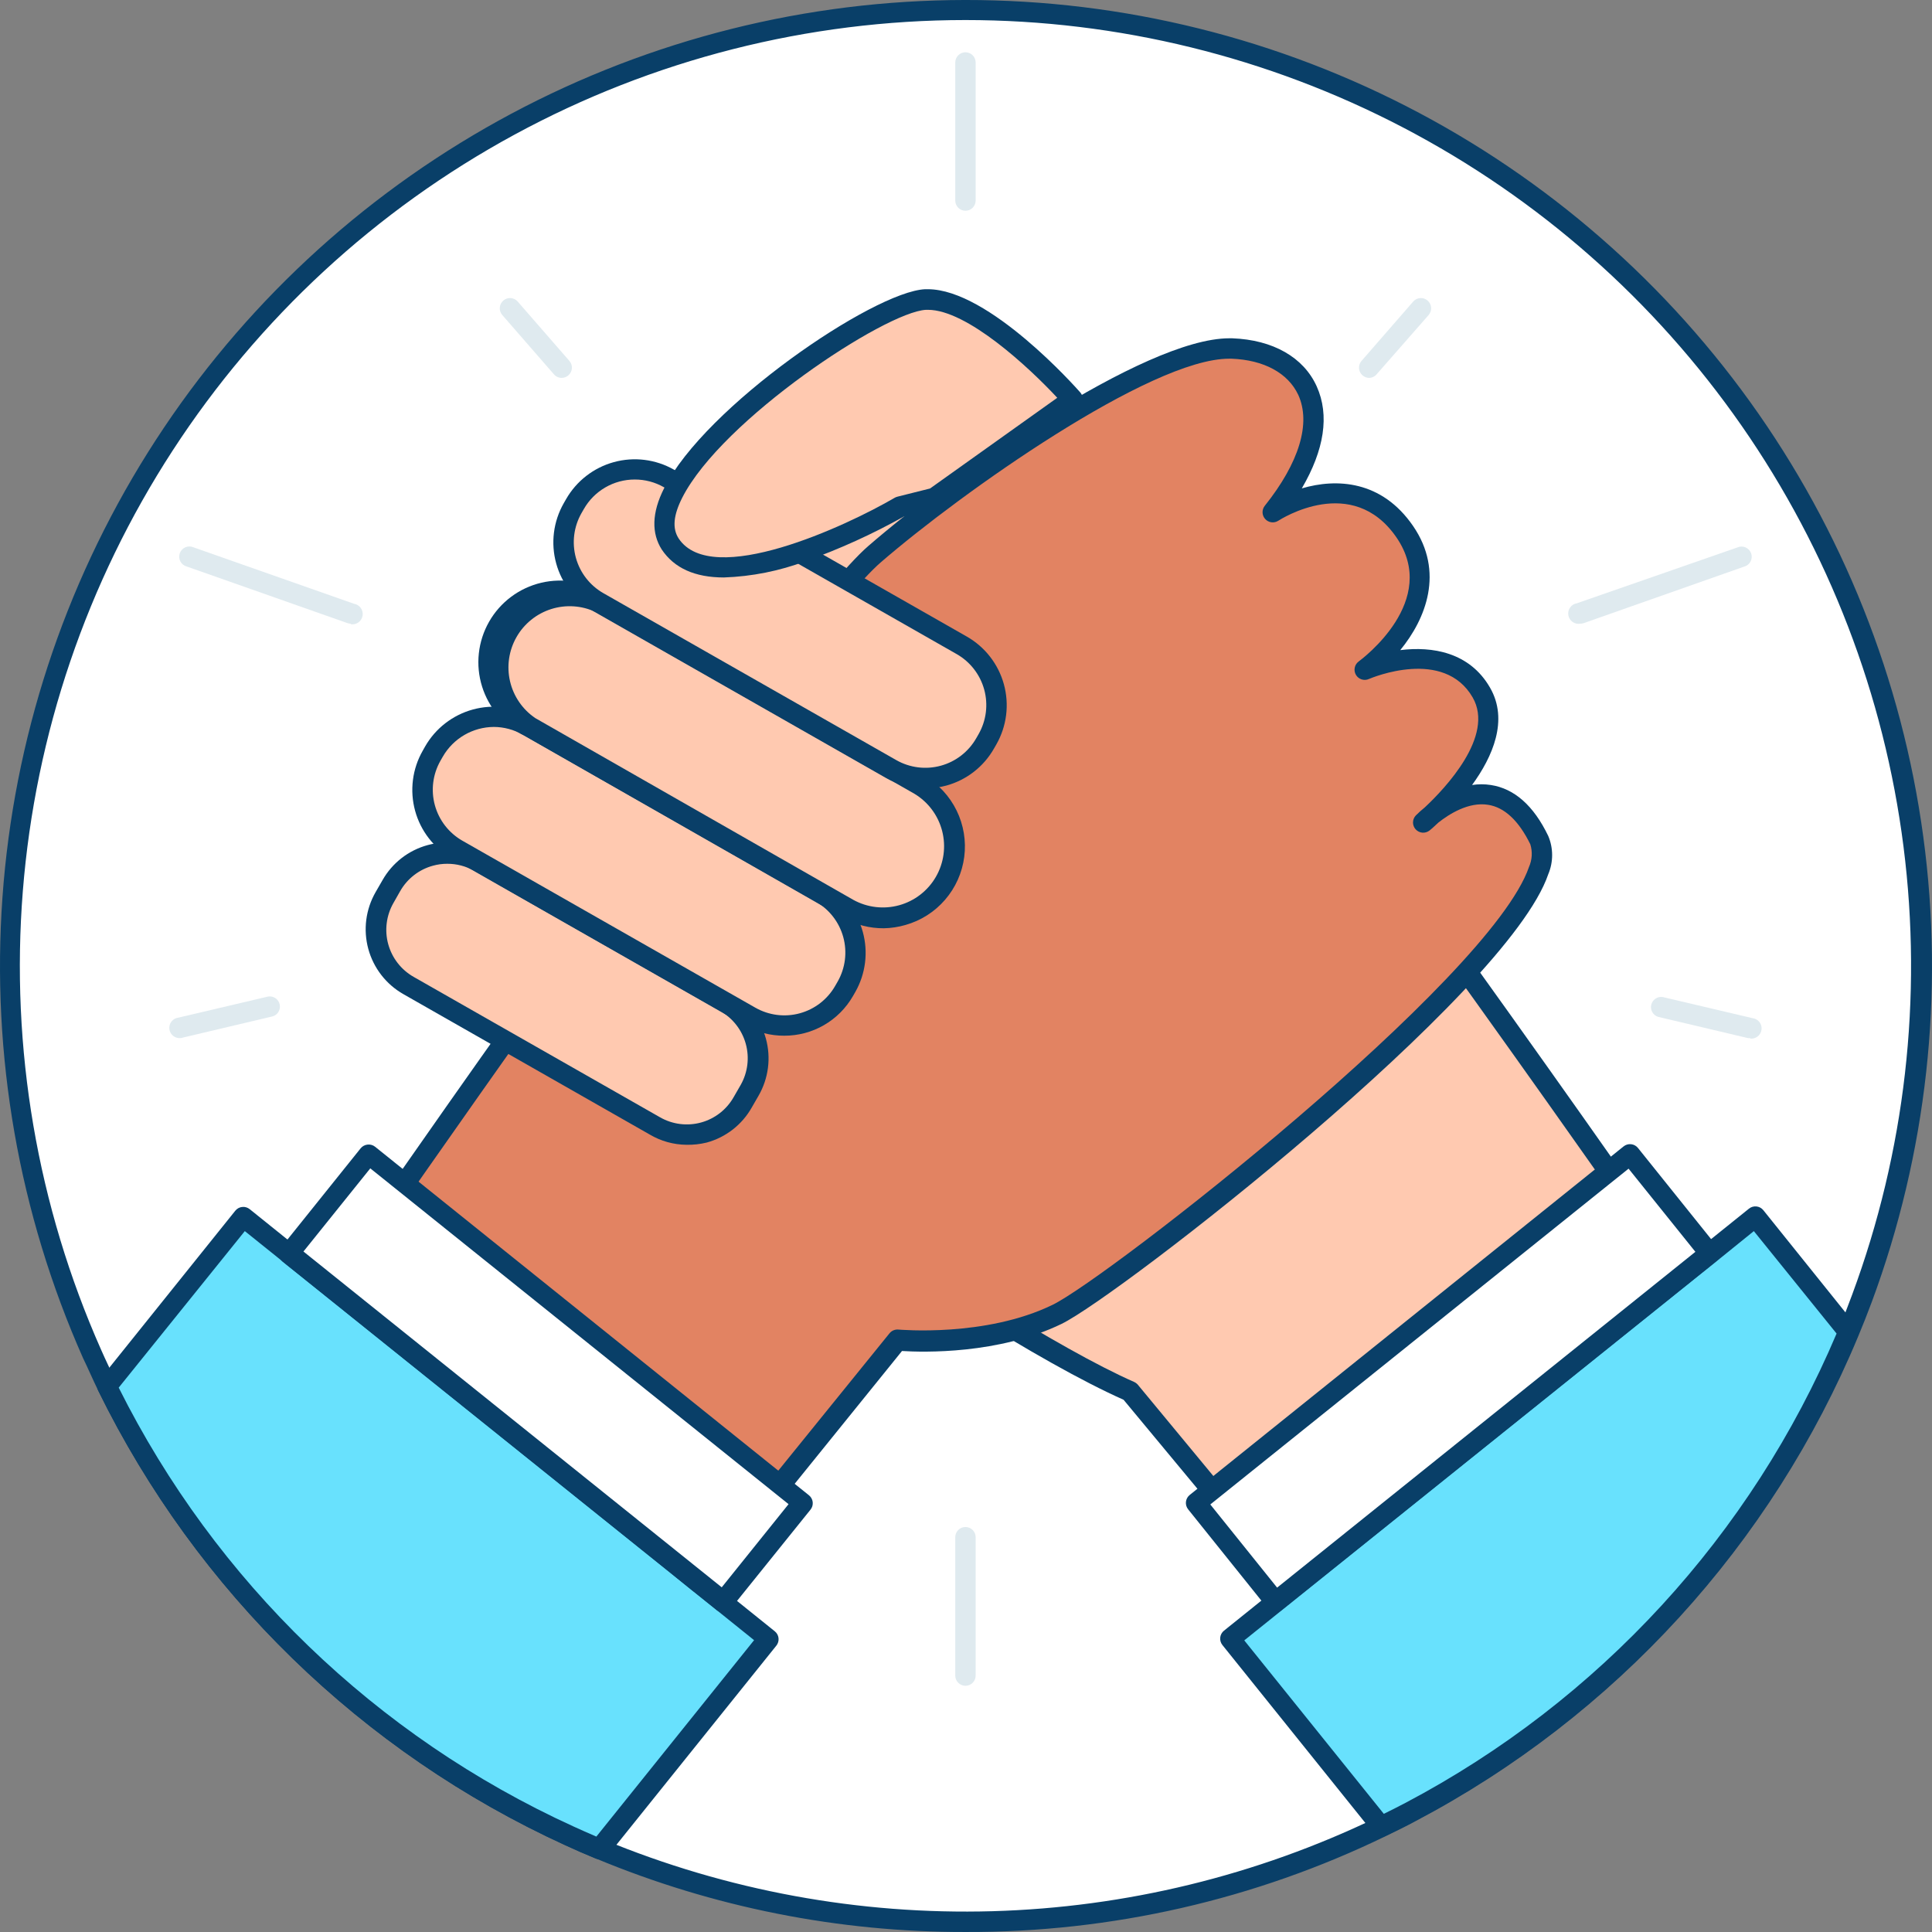 <svg width="174" height="174" viewBox="0 0 174 174" fill="none" xmlns="http://www.w3.org/2000/svg">
<rect x="0" y="0" width="174" height="174" fill="#808080" stroke="none"/>
<path d="M173.032 86.984C173.044 97.2 171.23 107.336 167.676 116.914C167.29 117.952 166.886 118.982 166.463 119.993C158.727 138.554 144.753 153.83 126.955 163.184C126.091 163.643 125.209 164.103 124.327 164.507C113.402 169.773 101.488 172.673 89.365 173.019C77.242 173.364 65.183 171.146 53.976 166.51C53.057 166.133 52.138 165.738 51.219 165.325C33.073 157.047 18.355 142.735 9.571 124.826C9.102 123.907 8.652 122.896 8.211 121.922C3.028 110.204 0.525 97.476 0.886 84.667C1.246 71.858 4.46 59.291 10.293 47.882C16.127 36.473 24.432 26.511 34.605 18.721C44.777 10.931 56.559 5.509 69.092 2.853C81.626 0.196 94.594 0.37 107.051 3.363C119.508 6.356 131.141 12.093 141.1 20.154C151.059 28.215 159.093 38.397 164.618 49.959C170.142 61.52 173.017 74.169 173.032 86.984Z" fill="white"/>
<path d="M86.951 173.999C75.529 174.023 64.217 171.773 53.672 167.383C52.699 166.988 51.761 166.583 50.916 166.188C32.593 157.809 17.731 143.348 8.854 125.258C8.339 124.21 7.935 123.245 7.485 122.326C1.698 109.291 -0.796 95.033 0.222 80.807C1.239 66.581 5.738 52.823 13.32 40.744C20.903 28.665 31.338 18.636 43.707 11.539C56.076 4.441 70 0.494 84.252 0.043C98.505 -0.407 112.65 2.654 125.442 8.956C138.235 15.258 149.282 24.608 157.612 36.184C165.942 47.76 171.3 61.206 173.213 75.34C175.127 89.473 173.537 103.861 168.585 117.235C168.181 118.32 167.767 119.367 167.354 120.351C159.555 139.109 145.451 154.554 127.479 164.02C126.661 164.461 125.788 164.893 124.814 165.361C113.016 171.09 100.065 174.044 86.951 173.999ZM86.951 1.805C72.764 1.81 58.802 5.358 46.334 12.128C33.865 18.898 23.285 28.675 15.552 40.573C7.82 52.47 3.181 66.11 2.056 80.255C0.931 94.401 3.356 108.603 9.111 121.573C9.515 122.492 9.956 123.411 10.462 124.449C19.153 142.165 33.711 156.324 51.66 164.516C52.505 164.902 53.415 165.297 54.371 165.683C65.457 170.272 77.387 172.467 89.381 172.127C101.374 171.786 113.16 168.917 123.969 163.707C124.888 163.248 125.806 162.788 126.569 162.402C144.164 153.129 157.973 138.007 165.617 119.643C166.013 118.724 166.417 117.649 166.812 116.592C171.582 103.712 173.167 89.869 171.433 76.243C169.699 62.618 164.696 49.614 156.852 38.339C149.008 27.065 138.555 17.854 126.384 11.493C114.213 5.131 100.684 1.808 86.951 1.805Z" fill="#093F68"/>
<path d="M77.184 40.962C77.184 40.962 44.034 80.808 48.361 87.535C52.689 94.262 88.861 119.625 101.789 125.313L114.468 140.577L148.509 110.693C148.509 110.693 110.379 56.042 101.495 47.468C92.61 38.894 77.184 40.962 77.184 40.962Z" fill="#FFC9B0"/>
<path d="M114.432 141.496H114.358C114.236 141.486 114.117 141.452 114.008 141.395C113.899 141.338 113.803 141.26 113.724 141.165L101.192 126.067C86.207 119.386 51.486 94.216 47.544 88.031C43.125 81.093 70.872 47.119 76.477 40.374C76.623 40.199 76.829 40.084 77.055 40.052C77.699 39.96 93.033 37.948 102.138 46.77C110.986 55.344 147.738 107.936 149.3 110.178C149.428 110.363 149.484 110.589 149.457 110.813C149.43 111.036 149.322 111.242 149.153 111.391L115.038 141.276C114.869 141.42 114.654 141.498 114.432 141.496ZM77.68 41.835C65.029 57.072 46.285 82.582 49.124 87.039C53.204 93.471 88.889 118.632 102.157 124.468C102.284 124.529 102.397 124.617 102.488 124.725L114.514 139.263L147.306 110.546C142.887 104.242 109.029 56.033 100.843 48.056C93.125 40.594 79.95 41.596 77.653 41.835H77.68Z" fill="#093F68"/>
<path d="M34.58 109.268C34.58 109.268 71.148 56.483 78.728 49.931C86.308 43.379 103.691 31.12 110.941 31.386C117.795 31.643 121.507 37.516 114.616 46.089C114.616 46.089 122.03 41.265 126.56 47.817C131.09 54.369 122.903 60.333 122.903 60.333C122.903 60.333 130.364 57.108 133.405 62.383C136.29 67.382 128.14 74.109 128.14 74.109C128.14 74.109 134.572 67.409 138.624 75.662C142.372 83.298 100.521 115.765 95.183 118.366C88.816 121.472 80.804 120.681 80.804 120.681L62.667 143.04L34.58 109.268Z" fill="#E28362"/>
<path d="M62.668 143.959C62.533 143.959 62.399 143.929 62.277 143.872C62.155 143.815 62.047 143.732 61.96 143.628L33.873 109.819C33.751 109.659 33.685 109.464 33.685 109.263C33.685 109.063 33.751 108.867 33.873 108.707C35.37 106.548 70.624 55.757 78.177 49.196C85.729 42.634 103.048 30.467 110.711 30.467H110.977C114.653 30.605 117.409 32.186 118.585 34.796C119.761 37.405 119.265 40.521 117.244 43.985C120.367 43.066 124.438 43.25 127.268 47.376C130.097 51.502 128.425 55.73 126.11 58.551C128.986 58.192 132.358 58.734 134.195 61.932C135.886 64.855 134.425 68.163 132.578 70.699C133.138 70.612 133.708 70.612 134.269 70.699C136.373 71.021 138.118 72.537 139.441 75.294C139.67 75.838 139.788 76.422 139.788 77.013C139.788 77.603 139.67 78.187 139.441 78.731C135.766 89.556 100.788 116.702 95.615 119.229C89.937 121.986 83.138 121.793 81.236 121.674L63.412 143.729C63.326 143.834 63.218 143.919 63.096 143.978C62.974 144.037 62.84 144.068 62.704 144.069L62.668 143.959ZM35.738 109.222L62.658 141.634L80.115 120.075C80.211 119.958 80.334 119.867 80.474 119.81C80.613 119.752 80.764 119.729 80.915 119.744C80.997 119.744 88.761 120.461 94.807 117.511C99.796 115.076 134.223 88.233 137.705 78.079C137.99 77.435 138.032 76.711 137.824 76.038C136.777 73.906 135.5 72.712 134.021 72.482C132.257 72.197 130.502 73.328 129.546 74.081C129.114 74.495 128.82 74.743 128.756 74.789C128.575 74.935 128.345 75.008 128.113 74.992C127.881 74.975 127.664 74.872 127.505 74.701C127.346 74.531 127.258 74.307 127.258 74.074C127.259 73.841 127.347 73.617 127.506 73.447C127.765 73.187 128.038 72.942 128.324 72.712C130.162 70.993 134.627 66.279 132.633 62.815C130.042 58.321 123.565 61.032 123.289 61.151C123.082 61.245 122.847 61.258 122.631 61.189C122.414 61.12 122.231 60.972 122.116 60.776C122.002 60.579 121.965 60.347 122.012 60.124C122.059 59.902 122.186 59.705 122.37 59.571C122.664 59.35 129.721 54.112 125.752 48.378C121.782 42.644 115.388 46.733 115.112 46.907C114.929 47.021 114.712 47.067 114.499 47.037C114.285 47.007 114.089 46.903 113.945 46.743C113.801 46.584 113.717 46.378 113.708 46.163C113.7 45.948 113.768 45.736 113.899 45.566C117.014 41.669 118.089 38.113 116.922 35.558C116.003 33.601 113.835 32.416 110.913 32.305H110.693C103.618 32.305 86.574 44.38 79.344 50.629C72.342 56.658 39.725 103.524 35.738 109.222Z" fill="#093F68"/>
<path d="M65.318 90.283L43.134 77.638C40.357 76.055 36.822 77.023 35.239 79.801L34.621 80.887C33.038 83.665 34.006 87.201 36.783 88.784L58.967 101.429C61.744 103.012 65.279 102.044 66.862 99.266L67.481 98.18C69.063 95.402 68.095 91.867 65.318 90.283Z" fill="#FFC9B0"/>
<path d="M61.831 103.102C60.667 103.092 59.526 102.775 58.524 102.183L36.335 89.538C35.565 89.101 34.889 88.516 34.346 87.817C33.803 87.118 33.404 86.319 33.171 85.465C32.938 84.611 32.876 83.719 32.988 82.841C33.101 81.963 33.386 81.116 33.827 80.348L34.452 79.264C34.887 78.498 35.468 77.826 36.163 77.285C36.858 76.745 37.653 76.347 38.502 76.114C39.352 75.881 40.238 75.817 41.112 75.927C41.985 76.038 42.829 76.319 43.593 76.755L65.819 89.474C66.588 89.911 67.263 90.497 67.805 91.196C68.347 91.895 68.746 92.694 68.98 93.548C69.213 94.401 69.275 95.293 69.163 96.171C69.051 97.048 68.767 97.895 68.327 98.663L67.702 99.748C67.269 100.515 66.687 101.188 65.992 101.729C65.296 102.27 64.501 102.668 63.651 102.9C63.056 103.046 62.444 103.114 61.831 103.102ZM40.277 77.794C39.842 77.792 39.409 77.851 38.99 77.968C38.372 78.136 37.794 78.425 37.287 78.818C36.781 79.211 36.358 79.699 36.041 80.256L35.425 81.341C35.109 81.898 34.906 82.511 34.828 83.147C34.749 83.782 34.796 84.427 34.967 85.044C35.138 85.661 35.428 86.238 35.822 86.743C36.216 87.248 36.706 87.67 37.263 87.985L59.452 100.63C60.007 100.947 60.62 101.151 61.255 101.23C61.89 101.309 62.534 101.262 63.151 101.091C63.767 100.921 64.344 100.629 64.848 100.235C65.351 99.84 65.772 99.35 66.085 98.792L66.71 97.707C67.346 96.582 67.51 95.251 67.165 94.005C66.821 92.76 65.996 91.702 64.873 91.063L42.684 78.418C41.949 78.005 41.12 77.79 40.277 77.794Z" fill="#093F68"/>
<path d="M73.904 80.403L47.53 65.369C44.554 63.673 40.767 64.711 39.071 67.687L38.861 68.054C37.166 71.031 38.203 74.819 41.179 76.515L67.553 91.549C70.529 93.245 74.316 92.208 76.012 89.231L76.221 88.864C77.917 85.888 76.88 82.1 73.904 80.403Z" fill="#FFC9B0"/>
<path d="M70.624 93.278C69.391 93.283 68.178 92.966 67.105 92.359L40.727 77.325C39.914 76.862 39.2 76.244 38.627 75.505C38.053 74.766 37.631 73.921 37.385 73.019C37.138 72.117 37.072 71.175 37.19 70.247C37.307 69.319 37.607 68.423 38.071 67.612L38.283 67.235C39.219 65.597 40.766 64.398 42.585 63.9C44.404 63.402 46.346 63.646 47.985 64.579L74.364 79.632C75.176 80.094 75.89 80.713 76.463 81.451C77.037 82.19 77.46 83.034 77.707 83.936C77.955 84.838 78.022 85.78 77.905 86.708C77.789 87.636 77.491 88.532 77.028 89.345L76.817 89.712C76.191 90.8 75.288 91.703 74.201 92.33C73.113 92.956 71.879 93.283 70.624 93.278ZM44.475 65.47C43.543 65.475 42.627 65.724 41.821 66.194C41.015 66.663 40.346 67.336 39.881 68.144L39.67 68.512C38.977 69.73 38.796 71.172 39.166 72.523C39.537 73.874 40.429 75.023 41.645 75.717L68.024 90.751C68.626 91.095 69.291 91.317 69.979 91.404C70.668 91.491 71.366 91.442 72.035 91.258C72.705 91.075 73.331 90.761 73.879 90.335C74.426 89.909 74.885 89.379 75.227 88.775L75.439 88.407C75.783 87.805 76.005 87.14 76.092 86.452C76.179 85.763 76.129 85.064 75.946 84.395C75.762 83.726 75.448 83.099 75.022 82.552C74.596 82.004 74.067 81.546 73.463 81.203L47.075 66.169C46.284 65.714 45.388 65.473 44.475 65.47Z" fill="#093F68"/>
<path d="M82.77 70.693L54.065 54.33C50.988 52.576 47.071 53.649 45.318 56.727C43.564 59.805 44.637 63.722 47.714 65.476L76.419 81.839C79.496 83.593 83.412 82.52 85.166 79.442C86.92 76.364 85.847 72.447 82.77 70.693Z" fill="#FFC9B0"/>
<path d="M79.6 83.602C78.338 83.611 77.094 83.294 75.99 82.683L47.259 66.27C46.348 65.834 45.537 65.215 44.876 64.451C44.215 63.688 43.718 62.796 43.417 61.832C43.115 60.867 43.016 59.852 43.125 58.847C43.233 57.843 43.548 56.872 44.048 55.995C44.549 55.117 45.225 54.353 46.034 53.748C46.843 53.144 47.769 52.713 48.752 52.482C49.735 52.251 50.755 52.225 51.749 52.406C52.742 52.587 53.688 52.971 54.527 53.533L83.275 69.891C84.519 70.621 85.519 71.701 86.153 72.996C86.787 74.291 87.027 75.743 86.842 77.173C86.657 78.603 86.055 79.947 85.112 81.038C84.17 82.129 82.927 82.918 81.539 83.308C80.909 83.49 80.257 83.589 79.6 83.602ZM76.844 81.038C78.108 81.737 79.596 81.913 80.988 81.526C82.38 81.14 83.565 80.222 84.287 78.971C85.01 77.719 85.212 76.235 84.851 74.835C84.49 73.436 83.594 72.235 82.357 71.49L53.654 55.123C52.399 54.532 50.967 54.435 49.644 54.853C48.321 55.271 47.204 56.173 46.517 57.378C45.829 58.583 45.621 60.003 45.934 61.355C46.247 62.707 47.058 63.891 48.205 64.671L76.844 81.038Z" fill="#093F68"/>
<path d="M86.606 58.114L60.232 43.08C57.256 41.383 53.469 42.421 51.773 45.398L51.564 45.765C49.868 48.741 50.905 52.529 53.881 54.225L80.255 69.259C83.231 70.956 87.018 69.918 88.714 66.942L88.923 66.574C90.619 63.598 89.582 59.81 86.606 58.114Z" fill="#FFC9B0"/>
<path d="M83.322 70.994C82.092 70.997 80.882 70.68 79.812 70.075L53.433 55.041C52.621 54.578 51.907 53.959 51.334 53.221C50.76 52.482 50.337 51.638 50.09 50.736C49.842 49.834 49.775 48.892 49.891 47.964C50.008 47.036 50.306 46.14 50.769 45.327L50.98 44.959C51.916 43.32 53.465 42.118 55.285 41.619C57.106 41.119 59.05 41.362 60.692 42.295L87.07 57.329C87.883 57.791 88.596 58.41 89.17 59.148C89.744 59.887 90.166 60.731 90.414 61.633C90.661 62.535 90.729 63.477 90.612 64.405C90.496 65.333 90.197 66.229 89.735 67.042L89.523 67.41C89.061 68.224 88.443 68.939 87.703 69.513C86.964 70.087 86.118 70.509 85.214 70.755C84.597 70.92 83.96 71.001 83.322 70.994ZM57.173 43.186C56.24 43.184 55.323 43.43 54.516 43.898C53.709 44.366 53.041 45.04 52.579 45.851L52.368 46.218C51.675 47.436 51.494 48.879 51.864 50.23C52.234 51.581 53.126 52.73 54.343 53.423L80.721 68.457C81.939 69.15 83.381 69.332 84.732 68.961C86.083 68.591 87.231 67.699 87.925 66.482L88.136 66.114C88.829 64.897 89.01 63.454 88.64 62.103C88.269 60.752 87.377 59.603 86.161 58.909L59.782 43.875C58.987 43.422 58.088 43.185 57.173 43.186Z" fill="#093F68"/>
<path d="M84.194 44.84L81.089 45.621C81.089 45.621 64.551 55.196 60.389 48.984C56.227 42.772 78.241 27.251 83.358 26.994C88.476 26.736 96.607 35.972 96.607 35.972L84.194 44.84Z" fill="#FFC9B0"/>
<path d="M65.194 52.008C62.584 52.008 60.719 51.163 59.598 49.49C58.679 48.047 58.679 46.2 59.81 43.976C63.485 36.625 78.645 26.277 83.312 26.047H83.56C89.073 26.047 96.956 34.961 97.296 35.347C97.38 35.443 97.443 35.556 97.481 35.678C97.519 35.8 97.531 35.928 97.517 36.055C97.502 36.182 97.461 36.306 97.397 36.416C97.332 36.527 97.244 36.623 97.14 36.698L84.7 45.63C84.605 45.695 84.499 45.742 84.387 45.768L81.401 46.522C78.572 48.105 75.616 49.449 72.562 50.538C70.202 51.424 67.713 51.921 65.194 52.008ZM83.57 27.904H83.395C79.72 28.087 65.019 37.792 61.445 44.822C60.655 46.384 60.526 47.579 61.123 48.498C64.119 53 76.192 47.395 80.593 44.822C80.668 44.782 80.749 44.751 80.832 44.73L83.762 43.995L95.22 35.825C92.638 33.05 87.088 27.904 83.579 27.904H83.57Z" fill="#093F68"/>
<path d="M69.236 147.634L54.021 166.574C53.102 166.197 52.184 165.802 51.265 165.389C33.119 157.111 18.401 142.799 9.616 124.89L21.891 109.608L26.017 112.916L60.747 140.825L63.007 142.663L65.074 144.326L69.236 147.634Z" fill="#68E1FD"/>
<path d="M54.022 167.456C53.902 167.458 53.783 167.436 53.672 167.392C52.699 166.988 51.761 166.583 50.916 166.188C32.593 157.809 17.731 143.348 8.854 125.258C8.777 125.101 8.746 124.924 8.765 124.75C8.785 124.576 8.854 124.411 8.964 124.275L21.193 109.038C21.269 108.944 21.363 108.865 21.469 108.807C21.575 108.749 21.692 108.713 21.812 108.7C21.933 108.687 22.055 108.698 22.171 108.733C22.287 108.767 22.395 108.824 22.489 108.9L61.344 140.145L63.503 141.882L63.586 141.937L69.779 146.918C69.873 146.994 69.952 147.087 70.01 147.194C70.068 147.3 70.104 147.417 70.117 147.537C70.13 147.657 70.119 147.779 70.084 147.895C70.05 148.011 69.993 148.119 69.917 148.213L54.738 167.116C54.652 167.223 54.542 167.309 54.419 167.368C54.294 167.427 54.159 167.457 54.022 167.456ZM10.691 124.973C19.425 142.436 33.873 156.381 51.633 164.488C52.294 164.791 52.983 165.095 53.709 165.407L67.914 147.717L62.511 143.371L62.428 143.315L60.168 141.478L22.048 110.876L10.691 124.973Z" fill="#093F68"/>
<path d="M33.188 103.955L72.259 135.352L65.088 144.278L26.017 112.881L33.188 103.955Z" fill="white"/>
<path d="M65.111 145.199C64.9 145.2 64.696 145.129 64.532 144.997L25.456 113.633C25.268 113.48 25.148 113.259 25.122 113.018C25.097 112.777 25.167 112.536 25.318 112.347L32.485 103.414C32.562 103.321 32.657 103.243 32.764 103.187C32.871 103.13 32.989 103.095 33.11 103.084C33.35 103.057 33.591 103.127 33.78 103.277L72.856 134.668C72.951 134.744 73.029 134.838 73.087 134.944C73.145 135.05 73.182 135.167 73.195 135.287C73.207 135.408 73.196 135.53 73.162 135.646C73.127 135.762 73.07 135.87 72.994 135.964L65.818 144.878C65.665 145.065 65.444 145.184 65.203 145.209L65.111 145.199ZM27.33 112.714L65.001 142.957L71.019 135.468L33.349 105.225L27.33 112.714Z" fill="#093F68"/>
<path d="M166.463 119.992C158.727 138.553 144.753 153.83 126.955 163.183C126.091 163.643 125.209 164.102 124.327 164.506L110.766 147.634L114.891 144.317L153.967 112.916L158.092 109.608L166.463 119.992Z" fill="#68E1FD"/>
<path d="M124.373 165.453C124.242 165.445 124.115 165.408 123.999 165.347C123.883 165.285 123.782 165.199 123.702 165.095L110.095 148.158C110.019 148.064 109.962 147.956 109.928 147.84C109.893 147.724 109.882 147.602 109.895 147.482C109.908 147.361 109.944 147.245 110.002 147.138C110.06 147.032 110.139 146.938 110.233 146.863L157.514 108.855C157.608 108.778 157.716 108.721 157.832 108.687C157.948 108.652 158.07 108.641 158.19 108.654C158.311 108.667 158.427 108.703 158.534 108.761C158.64 108.819 158.733 108.898 158.809 108.992L167.179 119.413C167.281 119.541 167.346 119.694 167.368 119.855C167.391 120.017 167.37 120.181 167.308 120.332C159.512 139.095 145.408 154.544 127.433 164.01C126.615 164.452 125.742 164.883 124.768 165.352C124.647 165.417 124.511 165.452 124.373 165.453ZM112.061 147.736L124.63 163.358C125.32 163.018 125.963 162.696 126.569 162.375C144.001 153.184 157.721 138.251 165.406 120.103L157.955 110.876L154.546 113.633L112.061 147.736Z" fill="#093F68"/>
<path d="M153.968 112.905L114.897 144.302L107.726 135.376L146.797 103.979L153.968 112.905Z" fill="white"/>
<path d="M114.891 145.2H114.8C114.679 145.188 114.561 145.153 114.454 145.097C114.347 145.04 114.252 144.962 114.175 144.869L107.008 135.936C106.932 135.842 106.875 135.734 106.841 135.618C106.806 135.502 106.795 135.38 106.808 135.26C106.821 135.139 106.857 135.023 106.915 134.917C106.973 134.81 107.052 134.717 107.146 134.641L146.222 103.249C146.316 103.173 146.424 103.116 146.54 103.081C146.656 103.047 146.778 103.036 146.899 103.049C147.019 103.061 147.136 103.098 147.242 103.156C147.348 103.214 147.442 103.292 147.518 103.387L154.684 112.319C154.835 112.508 154.906 112.75 154.88 112.991C154.854 113.232 154.734 113.453 154.546 113.606L115.434 144.997C115.279 145.121 115.089 145.192 114.891 145.2ZM109.002 135.495L115.02 142.985L152.69 112.742L146.672 105.252L109.002 135.495Z" fill="#093F68"/>
<path d="M50.594 34.033C50.462 34.034 50.331 34.007 50.211 33.953C50.09 33.899 49.983 33.82 49.896 33.721L45.237 28.372C45.077 28.188 44.995 27.948 45.012 27.704C45.028 27.46 45.141 27.233 45.325 27.072C45.509 26.911 45.749 26.83 45.993 26.846C46.237 26.863 46.464 26.975 46.625 27.159L51.283 32.508C51.443 32.692 51.523 32.931 51.505 33.175C51.488 33.417 51.375 33.644 51.191 33.803C51.026 33.949 50.814 34.031 50.594 34.033Z" fill="#DFEAEF"/>
<path d="M31.585 56.171C31.482 56.169 31.379 56.151 31.282 56.115L16.829 51.025C16.706 50.993 16.59 50.936 16.49 50.857C16.39 50.779 16.307 50.68 16.247 50.568C16.187 50.455 16.151 50.332 16.141 50.205C16.132 50.078 16.148 49.95 16.191 49.83C16.233 49.71 16.299 49.6 16.386 49.507C16.473 49.413 16.579 49.34 16.696 49.289C16.813 49.239 16.939 49.214 17.067 49.215C17.194 49.217 17.32 49.244 17.436 49.297L31.888 54.379C32.132 54.419 32.35 54.554 32.493 54.755C32.637 54.956 32.696 55.206 32.656 55.449C32.615 55.693 32.48 55.911 32.279 56.055C32.078 56.199 31.829 56.257 31.585 56.217V56.171Z" fill="#DFEAEF"/>
<path d="M16.278 93.489C16.034 93.517 15.789 93.447 15.597 93.295C15.405 93.142 15.281 92.92 15.253 92.676C15.225 92.432 15.295 92.187 15.447 91.995C15.6 91.803 15.823 91.679 16.066 91.651L24.152 89.749C24.38 89.714 24.613 89.766 24.805 89.895C24.997 90.024 25.133 90.22 25.186 90.445C25.24 90.67 25.206 90.907 25.093 91.108C24.98 91.31 24.794 91.461 24.574 91.532L16.489 93.443C16.421 93.468 16.35 93.483 16.278 93.489Z" fill="#DFEAEF"/>
<path d="M123.307 34.033C123.087 34.031 122.875 33.949 122.71 33.803C122.526 33.644 122.413 33.417 122.396 33.175C122.379 32.931 122.459 32.692 122.618 32.508L127.276 27.159C127.437 26.975 127.664 26.863 127.908 26.846C128.152 26.83 128.392 26.911 128.576 27.072C128.76 27.233 128.873 27.46 128.889 27.704C128.906 27.948 128.824 28.188 128.664 28.372L124.005 33.684C123.922 33.79 123.816 33.876 123.695 33.936C123.575 33.997 123.442 34.03 123.307 34.033Z" fill="#DFEAEF"/>
<path d="M142.317 56.171C142.074 56.211 141.824 56.153 141.623 56.009C141.422 55.865 141.287 55.647 141.247 55.403C141.207 55.16 141.265 54.91 141.409 54.709C141.553 54.508 141.77 54.373 142.014 54.333L156.467 49.306C156.583 49.254 156.708 49.226 156.836 49.225C156.963 49.223 157.089 49.249 157.206 49.299C157.323 49.349 157.429 49.423 157.516 49.516C157.603 49.609 157.67 49.719 157.712 49.839C157.754 49.959 157.771 50.087 157.761 50.214C157.751 50.341 157.715 50.465 157.655 50.577C157.595 50.689 157.512 50.788 157.412 50.867C157.312 50.945 157.196 51.002 157.073 51.034L142.62 56.125C142.523 56.157 142.42 56.172 142.317 56.171Z" fill="#DFEAEF"/>
<path d="M157.624 93.49C157.554 93.499 157.483 93.499 157.413 93.49L149.328 91.578C149.107 91.507 148.922 91.356 148.809 91.155C148.695 90.953 148.662 90.717 148.715 90.492C148.769 90.267 148.905 90.07 149.097 89.941C149.288 89.812 149.522 89.76 149.75 89.796L157.835 91.698C158.079 91.726 158.302 91.85 158.454 92.042C158.607 92.234 158.677 92.479 158.649 92.722C158.621 92.966 158.497 93.189 158.305 93.341C158.113 93.494 157.868 93.564 157.624 93.536V93.49Z" fill="#DFEAEF"/>
<path d="M86.951 18.98C86.707 18.98 86.474 18.884 86.301 18.711C86.129 18.539 86.032 18.305 86.032 18.061V5.628C86.032 5.384 86.129 5.15 86.301 4.978C86.474 4.806 86.707 4.709 86.951 4.709C87.195 4.709 87.428 4.806 87.601 4.978C87.773 5.15 87.87 5.384 87.87 5.628V18.061C87.87 18.305 87.773 18.539 87.601 18.711C87.428 18.884 87.195 18.98 86.951 18.98Z" fill="#DFEAEF"/>
<path d="M86.951 151.825C86.707 151.825 86.474 151.728 86.301 151.556C86.129 151.383 86.032 151.15 86.032 150.906V138.445C86.032 138.201 86.129 137.967 86.301 137.795C86.474 137.623 86.707 137.526 86.951 137.526C87.195 137.526 87.428 137.623 87.601 137.795C87.773 137.967 87.87 138.201 87.87 138.445V150.869C87.875 150.993 87.855 151.116 87.811 151.232C87.767 151.348 87.7 151.454 87.614 151.543C87.528 151.632 87.425 151.703 87.311 151.752C87.197 151.8 87.075 151.825 86.951 151.825Z" fill="#DFEAEF"/>
</svg>
